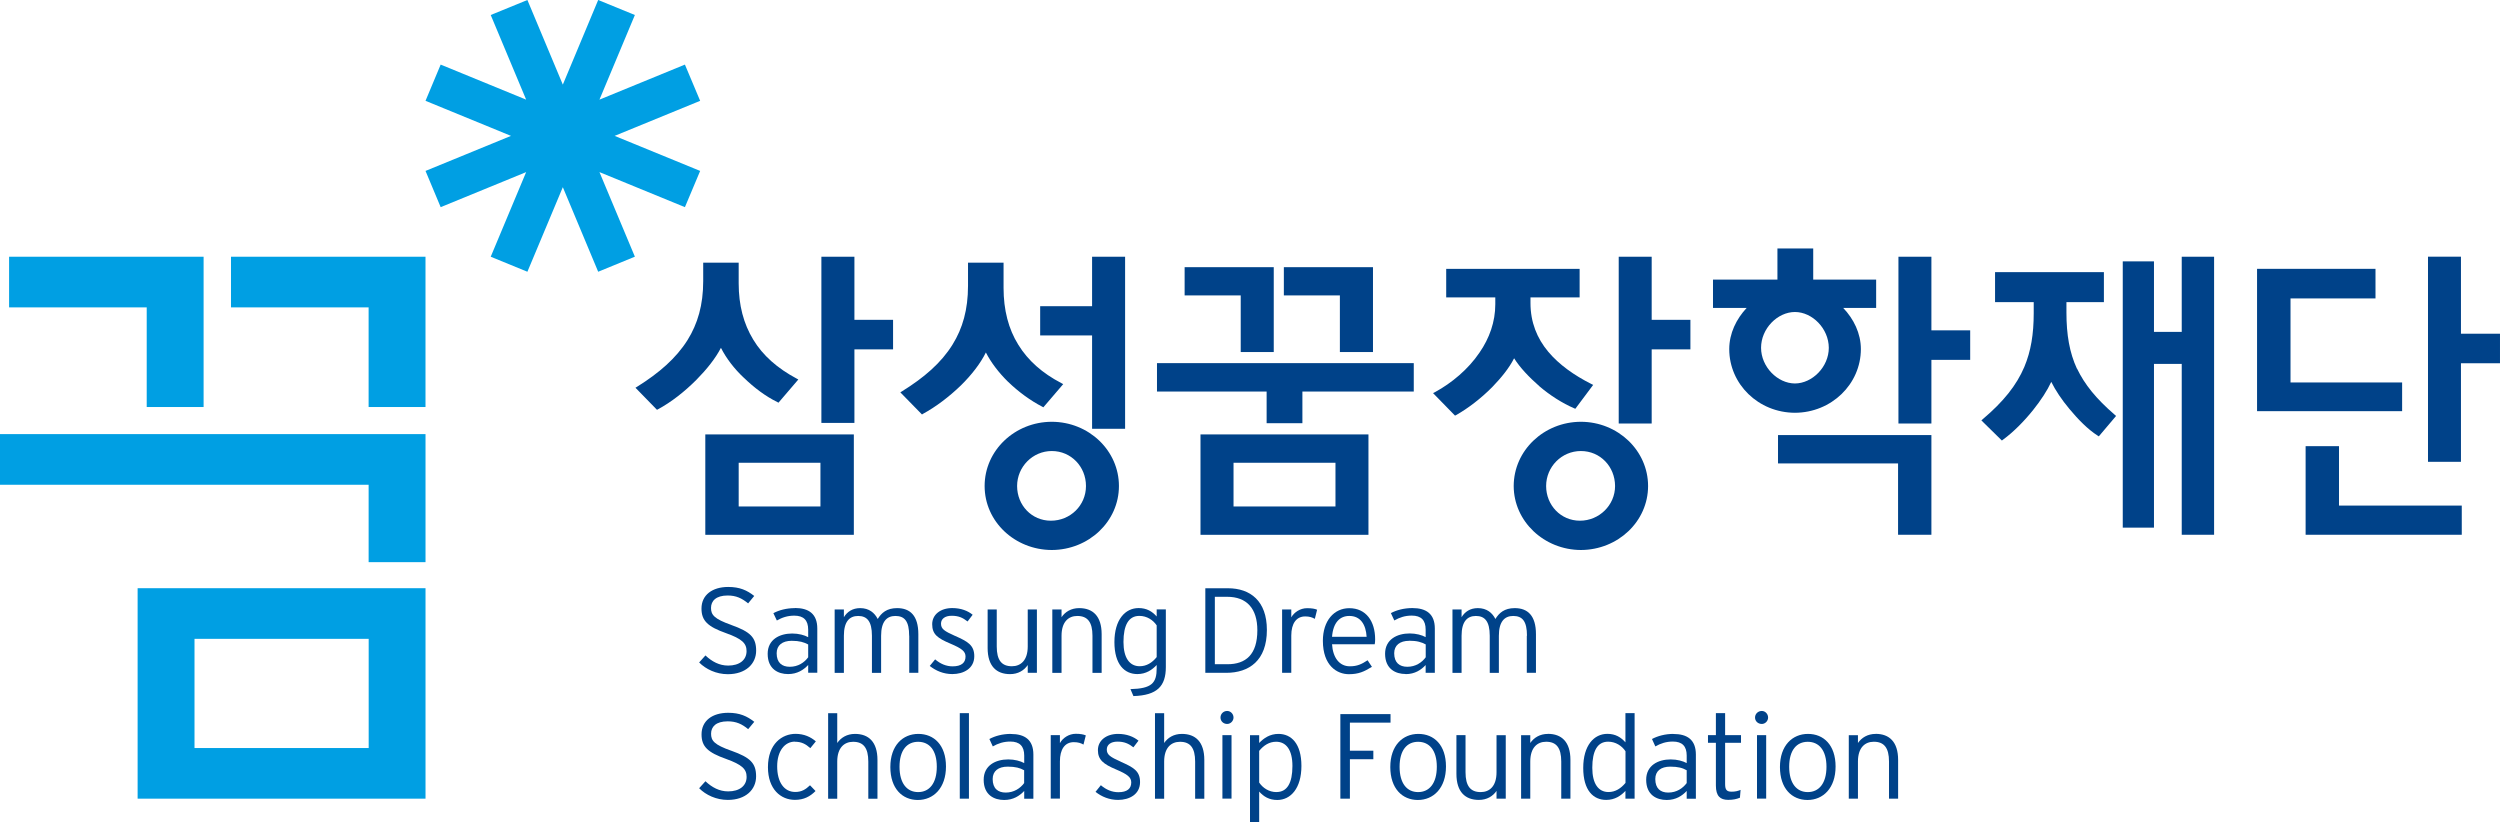 <svg width="146" height="48" viewBox="0 0 146 48" fill="none" xmlns="http://www.w3.org/2000/svg">
<g clip-path="url(#clip0_37_2580)">
<path d="M42.71 36.498C41.712 36.145 41.523 35.909 41.523 35.504C41.523 35.099 41.81 34.777 42.493 34.777C42.993 34.777 43.326 34.939 43.69 35.237L44.047 34.804C43.627 34.472 43.2 34.278 42.528 34.278C41.597 34.278 40.967 34.749 40.967 35.538C40.967 36.252 41.331 36.598 42.409 36.979C43.322 37.305 43.599 37.565 43.599 38.022C43.599 38.545 43.186 38.87 42.524 38.87C42.01 38.87 41.576 38.635 41.198 38.278L40.83 38.687C41.222 39.082 41.828 39.373 42.507 39.373C43.546 39.373 44.159 38.77 44.159 37.998C44.159 37.225 43.819 36.896 42.713 36.501L42.71 36.498Z" fill="#004289"/>
<path d="M46.421 35.514C45.935 35.514 45.494 35.632 45.165 35.809L45.368 36.238C45.672 36.062 45.994 35.954 46.386 35.954C46.932 35.954 47.198 36.221 47.198 36.775V37.211C46.978 37.09 46.638 36.997 46.264 36.997C45.525 36.997 44.832 37.35 44.832 38.181C44.832 39.075 45.445 39.366 46.026 39.366C46.565 39.366 46.932 39.116 47.198 38.836V39.289H47.73V36.706C47.73 35.847 47.226 35.507 46.421 35.507V35.514ZM47.198 38.386C46.971 38.694 46.607 38.94 46.124 38.94C45.665 38.94 45.357 38.701 45.357 38.15C45.357 37.686 45.686 37.423 46.236 37.423C46.691 37.423 46.953 37.506 47.198 37.637V38.389V38.386Z" fill="#004289"/>
<path d="M53.099 37.125V39.293H53.631V37.038C53.631 35.958 53.155 35.514 52.392 35.514C51.782 35.514 51.478 35.795 51.258 36.148C51.079 35.795 50.76 35.514 50.232 35.514C49.791 35.514 49.476 35.726 49.283 36.044V35.594H48.744V39.297H49.283V37.128C49.283 36.307 49.602 35.972 50.116 35.972C50.631 35.972 50.921 36.28 50.921 37.128V39.297H51.457V37.128C51.457 36.307 51.782 35.972 52.29 35.972C52.829 35.972 53.095 36.28 53.095 37.128L53.099 37.125Z" fill="#004289"/>
<path d="M55.778 37.139C55.144 36.855 54.955 36.733 54.955 36.418C54.955 36.148 55.179 35.961 55.575 35.961C55.97 35.961 56.215 36.065 56.506 36.294L56.803 35.902C56.52 35.67 56.121 35.511 55.609 35.511C54.927 35.511 54.44 35.892 54.44 36.453C54.44 37.045 54.752 37.27 55.505 37.589C56.166 37.869 56.387 38.039 56.387 38.344C56.387 38.704 56.145 38.915 55.63 38.915C55.26 38.915 54.91 38.766 54.612 38.507L54.297 38.891C54.654 39.175 55.102 39.366 55.617 39.366C56.264 39.366 56.898 39.05 56.898 38.32C56.898 37.658 56.485 37.454 55.774 37.135L55.778 37.139Z" fill="#004289"/>
<path d="M60.02 37.755C60.02 38.566 59.61 38.909 59.095 38.909C58.493 38.909 58.21 38.552 58.21 37.755V35.591H57.678V37.845C57.678 38.909 58.199 39.369 58.987 39.369C59.459 39.369 59.806 39.151 60.02 38.839V39.293H60.555V35.591H60.02V37.755Z" fill="#004289"/>
<path d="M64.336 39.293V37.038C64.336 35.972 63.814 35.514 63.023 35.514C62.554 35.514 62.204 35.733 61.994 36.044V35.594H61.455V39.297H61.994V37.128C61.994 36.318 62.397 35.972 62.915 35.972C63.513 35.972 63.8 36.332 63.8 37.128V39.297H64.336V39.293Z" fill="#004289"/>
<path d="M66.02 40.249L66.192 40.651C67.581 40.609 68.085 40.072 68.085 38.957V35.587H67.55V36.003C67.287 35.705 66.965 35.511 66.496 35.511C65.712 35.511 65.082 36.186 65.082 37.499C65.082 38.811 65.677 39.366 66.423 39.366C66.93 39.366 67.287 39.116 67.55 38.836V39.026C67.55 39.889 67.266 40.214 66.017 40.245L66.02 40.249ZM66.559 38.908C65.968 38.908 65.611 38.423 65.611 37.492C65.611 36.498 65.915 35.968 66.538 35.968C66.983 35.968 67.343 36.214 67.55 36.522V38.375C67.287 38.701 66.958 38.908 66.559 38.908Z" fill="#004289"/>
<path d="M73.986 36.789C73.986 35.095 73.019 34.354 71.71 34.354H70.391V39.293H71.612C72.946 39.293 73.986 38.579 73.986 36.789ZM70.947 34.853H71.668C72.816 34.853 73.429 35.545 73.429 36.806C73.429 38.226 72.757 38.791 71.682 38.791H70.947V34.853Z" fill="#004289"/>
<path d="M75.411 36.048V35.591H74.875V39.293H75.411V37.118C75.411 36.411 75.705 35.999 76.226 35.999C76.475 35.999 76.636 36.055 76.786 36.141L76.919 35.608C76.793 35.553 76.615 35.518 76.335 35.518C75.932 35.518 75.579 35.757 75.411 36.051V36.048Z" fill="#004289"/>
<path d="M80.119 38.94L79.867 38.559C79.524 38.784 79.269 38.912 78.831 38.912C78.222 38.912 77.84 38.41 77.791 37.624H80.284C80.301 37.537 80.308 37.461 80.308 37.336C80.308 36.28 79.776 35.518 78.8 35.518C77.91 35.518 77.256 36.249 77.256 37.423C77.256 38.881 78.089 39.373 78.775 39.373C79.339 39.373 79.668 39.224 80.119 38.943V38.94ZM78.8 35.971C79.454 35.971 79.769 36.474 79.811 37.191H77.791C77.854 36.363 78.243 35.971 78.8 35.971Z" fill="#004289"/>
<path d="M82.093 39.369C82.628 39.369 82.996 39.12 83.258 38.839V39.293H83.794V36.709C83.794 35.85 83.29 35.511 82.485 35.511C81.998 35.511 81.557 35.629 81.228 35.805L81.428 36.235C81.736 36.058 82.054 35.951 82.446 35.951C82.996 35.951 83.258 36.217 83.258 36.771V37.208C83.038 37.087 82.702 36.993 82.327 36.993C81.585 36.993 80.889 37.346 80.889 38.178C80.889 39.071 81.505 39.362 82.089 39.362L82.093 39.369ZM82.299 37.419C82.754 37.419 83.02 37.502 83.262 37.634V38.385C83.034 38.694 82.67 38.94 82.187 38.94C81.732 38.94 81.421 38.701 81.421 38.15C81.421 37.686 81.753 37.423 82.299 37.423V37.419Z" fill="#004289"/>
<path d="M89.165 37.125V39.293H89.7V37.038C89.7 35.958 89.224 35.514 88.461 35.514C87.856 35.514 87.548 35.795 87.331 36.148C87.152 35.795 86.834 35.514 86.305 35.514C85.86 35.514 85.549 35.726 85.356 36.044V35.594H84.824V39.297H85.356V37.128C85.356 36.307 85.678 35.972 86.193 35.972C86.707 35.972 87.001 36.28 87.001 37.128V39.297H87.534V37.128C87.534 36.307 87.859 35.972 88.37 35.972C88.909 35.972 89.175 36.28 89.175 37.128L89.165 37.125Z" fill="#004289"/>
<path d="M42.71 43.844C41.709 43.491 41.527 43.259 41.527 42.85C41.527 42.441 41.814 42.126 42.496 42.126C42.997 42.126 43.333 42.285 43.693 42.583L44.05 42.154C43.63 41.825 43.2 41.627 42.531 41.627C41.597 41.627 40.97 42.092 40.97 42.888C40.97 43.602 41.334 43.944 42.412 44.325C43.326 44.654 43.602 44.911 43.602 45.371C43.602 45.891 43.189 46.217 42.524 46.217C42.01 46.217 41.576 45.981 41.198 45.624L40.83 46.033C41.222 46.428 41.828 46.715 42.507 46.715C43.546 46.715 44.156 46.116 44.156 45.34C44.156 44.565 43.816 44.239 42.713 43.844H42.71Z" fill="#004289"/>
<path d="M46.426 43.318C46.804 43.318 47.053 43.449 47.322 43.692L47.645 43.297C47.35 43.041 46.962 42.857 46.461 42.857C45.677 42.857 44.848 43.435 44.848 44.803C44.848 46.095 45.6 46.712 46.423 46.712C46.948 46.712 47.312 46.514 47.627 46.196L47.305 45.86C47.049 46.106 46.808 46.251 46.444 46.251C45.782 46.251 45.387 45.666 45.387 44.755C45.387 43.844 45.838 43.311 46.423 43.311L46.426 43.318Z" fill="#004289"/>
<path d="M49.931 42.86C49.462 42.86 49.109 43.079 48.895 43.39V41.652H48.363V46.646H48.895V44.478C48.895 43.667 49.305 43.321 49.823 43.321C50.425 43.321 50.709 43.678 50.709 44.478V46.646H51.244V44.384C51.244 43.321 50.723 42.86 49.931 42.86Z" fill="#004289"/>
<path d="M53.631 42.86C52.721 42.86 51.996 43.536 51.996 44.793C51.996 46.05 52.693 46.719 53.603 46.719C54.513 46.719 55.245 46.023 55.245 44.765C55.245 43.508 54.541 42.86 53.631 42.86ZM53.62 46.258C52.969 46.258 52.532 45.752 52.532 44.779C52.532 43.806 52.969 43.321 53.62 43.321C54.271 43.321 54.709 43.806 54.709 44.779C54.709 45.752 54.268 46.258 53.62 46.258Z" fill="#004289"/>
<path d="M56.586 41.648H56.051V46.642H56.586V41.648Z" fill="#004289"/>
<path d="M59.033 42.86C58.546 42.86 58.105 42.982 57.78 43.158L57.979 43.591C58.287 43.414 58.609 43.307 59.002 43.307C59.547 43.307 59.814 43.577 59.814 44.124V44.564C59.593 44.443 59.257 44.35 58.882 44.35C58.14 44.35 57.447 44.703 57.447 45.538C57.447 46.431 58.06 46.719 58.644 46.719C59.18 46.719 59.547 46.473 59.814 46.192V46.646H60.349V44.066C60.349 43.2 59.842 42.864 59.036 42.864L59.033 42.86ZM59.81 45.732C59.586 46.036 59.215 46.286 58.735 46.286C58.28 46.286 57.972 46.047 57.972 45.496C57.972 45.029 58.301 44.772 58.851 44.772C59.306 44.772 59.569 44.848 59.81 44.983V45.732Z" fill="#004289"/>
<path d="M61.899 43.397V42.933H61.363V46.639H61.899V44.464C61.899 43.761 62.186 43.342 62.711 43.342C62.963 43.342 63.124 43.397 63.275 43.484L63.411 42.947C63.282 42.892 63.106 42.853 62.827 42.853C62.427 42.853 62.067 43.093 61.902 43.394L61.899 43.397Z" fill="#004289"/>
<path d="M65.463 44.488C64.829 44.204 64.637 44.076 64.637 43.768C64.637 43.501 64.864 43.311 65.256 43.311C65.648 43.311 65.9 43.418 66.191 43.643L66.488 43.255C66.201 43.023 65.806 42.86 65.291 42.86C64.612 42.86 64.118 43.241 64.118 43.806C64.118 44.37 64.434 44.623 65.183 44.938C65.844 45.219 66.065 45.392 66.065 45.694C66.065 46.057 65.823 46.265 65.312 46.265C64.938 46.265 64.591 46.116 64.29 45.856L63.978 46.244C64.336 46.528 64.784 46.715 65.298 46.715C65.946 46.715 66.579 46.397 66.579 45.673C66.579 45.008 66.166 44.807 65.459 44.488H65.463Z" fill="#004289"/>
<path d="M69.023 42.86C68.547 42.86 68.2 43.079 67.987 43.39V41.652H67.451V46.646H67.987V44.478C67.987 43.667 68.393 43.321 68.914 43.321C69.513 43.321 69.796 43.678 69.796 44.478V46.646H70.332V44.384C70.332 43.321 69.814 42.86 69.023 42.86Z" fill="#004289"/>
<path d="M71.921 42.933H71.389V46.639H71.921V42.933Z" fill="#004289"/>
<path d="M71.666 41.52C71.449 41.52 71.277 41.69 71.277 41.904C71.277 42.119 71.449 42.279 71.666 42.279C71.865 42.279 72.037 42.105 72.037 41.904C72.037 41.69 71.865 41.52 71.666 41.52Z" fill="#004289"/>
<path d="M74.663 42.86C74.159 42.86 73.802 43.11 73.536 43.39V42.937H73V48.004H73.536V46.227C73.798 46.521 74.12 46.719 74.593 46.719C75.373 46.719 76.003 46.04 76.003 44.731C76.003 43.421 75.408 42.86 74.663 42.86ZM74.547 46.258C74.106 46.258 73.742 46.012 73.536 45.7V43.851C73.798 43.529 74.127 43.318 74.526 43.318C75.121 43.318 75.478 43.802 75.478 44.734C75.478 45.728 75.17 46.255 74.551 46.255L74.547 46.258Z" fill="#004289"/>
<path d="M78.834 42.202H81.207V41.704H78.277V46.642H78.834V44.339H80.203V43.841H78.834V42.202Z" fill="#004289"/>
<path d="M82.832 42.86C81.921 42.86 81.193 43.536 81.193 44.793C81.193 46.05 81.894 46.719 82.804 46.719C83.714 46.719 84.445 46.023 84.445 44.765C84.445 43.508 83.749 42.86 82.832 42.86ZM82.818 46.258C82.166 46.258 81.736 45.752 81.736 44.779C81.736 43.806 82.17 43.321 82.818 43.321C83.465 43.321 83.91 43.806 83.91 44.779C83.91 45.752 83.469 46.258 82.818 46.258Z" fill="#004289"/>
<path d="M87.397 45.101C87.397 45.912 86.994 46.258 86.472 46.258C85.874 46.258 85.587 45.901 85.587 45.101V42.933H85.055V45.191C85.055 46.255 85.576 46.715 86.367 46.715C86.833 46.715 87.183 46.501 87.397 46.189V46.642H87.936V42.937H87.397V45.105V45.101Z" fill="#004289"/>
<path d="M90.4 42.86C89.931 42.86 89.581 43.079 89.368 43.39V42.937H88.832V46.642H89.368V44.474C89.368 43.664 89.774 43.318 90.295 43.318C90.894 43.318 91.177 43.674 91.177 44.474V46.642H91.713V44.381C91.713 43.318 91.191 42.857 90.4 42.857V42.86Z" fill="#004289"/>
<path d="M94.929 43.356C94.663 43.058 94.344 42.857 93.872 42.857C93.088 42.857 92.461 43.532 92.461 44.848C92.461 46.164 93.052 46.715 93.802 46.715C94.309 46.715 94.663 46.469 94.925 46.189V46.642H95.461V41.648H94.925V43.356H94.929ZM94.929 45.721C94.663 46.043 94.337 46.255 93.938 46.255C93.347 46.255 92.99 45.77 92.99 44.838C92.99 43.841 93.294 43.314 93.917 43.314C94.358 43.314 94.719 43.56 94.929 43.872V45.718V45.721Z" fill="#004289"/>
<path d="M97.729 42.86C97.246 42.86 96.805 42.982 96.476 43.158L96.672 43.591C96.98 43.414 97.302 43.307 97.694 43.307C98.24 43.307 98.503 43.577 98.503 44.124V44.564C98.282 44.443 97.946 44.35 97.568 44.35C96.83 44.35 96.137 44.703 96.137 45.538C96.137 46.431 96.753 46.719 97.337 46.719C97.873 46.719 98.24 46.473 98.503 46.192V46.646H99.039V44.066C99.039 43.2 98.534 42.864 97.726 42.864L97.729 42.86ZM98.503 45.732C98.275 46.036 97.915 46.286 97.425 46.286C96.973 46.286 96.669 46.047 96.669 45.496C96.669 45.029 96.994 44.772 97.544 44.772C97.999 44.772 98.265 44.848 98.503 44.983V45.732Z" fill="#004289"/>
<path d="M100.747 41.648H100.208V42.933H99.746V43.38H100.208V45.877C100.208 46.49 100.46 46.712 100.926 46.712C101.206 46.712 101.405 46.67 101.612 46.587L101.65 46.13C101.479 46.199 101.339 46.234 101.122 46.234C100.838 46.234 100.747 46.12 100.747 45.791V43.38H101.675V42.933H100.747V41.648Z" fill="#004289"/>
<path d="M102.89 41.52C102.669 41.52 102.494 41.69 102.494 41.904C102.494 42.119 102.669 42.279 102.89 42.279C103.089 42.279 103.257 42.105 103.257 41.904C103.257 41.69 103.086 41.52 102.89 41.52Z" fill="#004289"/>
<path d="M103.145 42.933H102.609V46.639H103.145V42.933Z" fill="#004289"/>
<path d="M105.587 42.86C104.677 42.86 103.949 43.536 103.949 44.793C103.949 46.05 104.646 46.719 105.559 46.719C106.473 46.719 107.198 46.023 107.198 44.765C107.198 43.508 106.498 42.86 105.587 42.86ZM105.573 46.258C104.926 46.258 104.488 45.752 104.488 44.779C104.488 43.806 104.926 43.321 105.573 43.321C106.221 43.321 106.666 43.806 106.666 44.779C106.666 45.752 106.225 46.258 105.573 46.258Z" fill="#004289"/>
<path d="M109.54 42.86C109.071 42.86 108.721 43.079 108.504 43.39V42.937H107.969V46.642H108.504V44.474C108.504 43.664 108.91 43.318 109.432 43.318C110.031 43.318 110.318 43.674 110.318 44.474V46.642H110.85V44.381C110.85 43.318 110.328 42.857 109.54 42.857V42.86Z" fill="#004289"/>
<path d="M61.422 24.632C59.273 24.636 57.502 26.298 57.502 28.383C57.502 30.468 59.273 32.113 61.422 32.12C63.593 32.113 65.346 30.447 65.346 28.383C65.346 26.319 63.593 24.636 61.422 24.632ZM61.37 30.409C60.246 30.409 59.399 29.502 59.399 28.383C59.399 27.264 60.306 26.34 61.426 26.34C62.546 26.34 63.421 27.247 63.421 28.383C63.421 29.519 62.504 30.409 61.373 30.409H61.37Z" fill="#004289"/>
<path d="M43.433 22.052C44.032 22.637 44.718 23.15 45.393 23.479L45.463 23.517L46.622 22.163L46.51 22.101C45.411 21.512 44.55 20.767 43.986 19.828C43.426 18.904 43.139 17.83 43.139 16.545V15.34H41.067V16.417C41.067 17.809 40.748 18.904 40.15 19.863C39.481 20.926 38.49 21.782 37.223 22.575L37.111 22.644L38.368 23.933L38.438 23.895C39.187 23.493 39.982 22.873 40.671 22.18C41.27 21.574 41.788 20.926 42.103 20.313C42.407 20.916 42.873 21.529 43.433 22.055V22.052Z" fill="#004289"/>
<path d="M41.19 31.233H49.864V25.37H41.19V31.233ZM43.139 27.025H47.914V29.578H43.139V27.025Z" fill="#004289"/>
<path d="M70.109 31.233H79.918V25.37H70.109V31.233ZM72.038 27.025H77.992V29.578H72.038V27.025Z" fill="#004289"/>
<path d="M49.898 14.993H47.969V24.698H49.898V20.403H52.155V18.678H49.898V14.993Z" fill="#004289"/>
<path d="M89.887 22.547C90.521 23.091 91.245 23.548 91.928 23.843L91.998 23.874L93.041 22.478L92.929 22.422C91.935 21.92 91.049 21.297 90.412 20.535C89.765 19.759 89.38 18.824 89.38 17.698V17.369H92.25V15.7H84.458V17.369H87.325V17.771C87.325 18.796 86.982 19.752 86.411 20.58C85.743 21.574 84.766 22.374 83.817 22.893L83.691 22.959L84.973 24.272L85.043 24.237C85.732 23.849 86.495 23.264 87.146 22.606C87.668 22.066 88.137 21.494 88.424 20.923C88.771 21.477 89.303 22.031 89.891 22.547H89.887Z" fill="#004289"/>
<path d="M103.836 27.064H110.847V31.23H112.794V25.408H103.836V27.064Z" fill="#004289"/>
<path d="M108.675 20.389C108.675 19.472 108.258 18.627 107.642 17.982H109.567V16.33H105.892V14.512H103.802V16.33H100.039V17.982H102.006C101.404 18.627 100.988 19.465 100.988 20.389C100.988 22.436 102.692 24.099 104.824 24.106C106.956 24.099 108.671 22.436 108.675 20.389ZM102.846 20.313C102.846 19.181 103.813 18.221 104.824 18.221C105.836 18.221 106.798 19.184 106.802 20.313C106.802 21.428 105.836 22.391 104.824 22.395C103.809 22.391 102.85 21.428 102.846 20.313Z" fill="#004289"/>
<path d="M112.794 14.993H110.869V24.733H112.794V21.016H115.059V19.292H112.794V14.993Z" fill="#004289"/>
<path d="M96.458 14.993H94.533V24.733H96.458V20.403H98.72V18.678H96.458V14.993Z" fill="#004289"/>
<path d="M63.778 17.882H60.746V19.589H63.778V25.041H65.706V14.993H63.778V17.882Z" fill="#004289"/>
<path d="M58.881 22.305C59.483 22.887 60.187 23.399 60.859 23.746L60.932 23.787L62.091 22.433L61.979 22.371C60.88 21.799 60.036 21.058 59.469 20.133C58.895 19.215 58.608 18.1 58.608 16.815V15.34H56.532V16.691C56.532 18.083 56.217 19.174 55.633 20.116C54.967 21.197 53.956 22.059 52.689 22.845L52.58 22.914L53.844 24.206L53.907 24.165C54.652 23.759 55.429 23.174 56.119 22.506C56.742 21.893 57.26 21.224 57.575 20.584C57.873 21.169 58.328 21.765 58.881 22.308V22.305Z" fill="#004289"/>
<path d="M92.324 24.632C90.175 24.636 88.404 26.298 88.4 28.383C88.404 30.447 90.172 32.113 92.324 32.12C94.491 32.113 96.248 30.447 96.248 28.383C96.248 26.319 94.491 24.636 92.324 24.632ZM92.268 30.409C91.148 30.409 90.294 29.502 90.294 28.383C90.294 27.264 91.197 26.34 92.324 26.34C93.451 26.34 94.316 27.247 94.32 28.383C94.32 29.498 93.399 30.409 92.268 30.409Z" fill="#004289"/>
<path d="M72.458 20.559H74.387V15.603H69.182V17.252H72.458V20.559Z" fill="#004289"/>
<path d="M78.249 20.559H80.182V15.603H74.977V17.252H78.249V20.559Z" fill="#004289"/>
<path d="M127.413 19.382H125.792V15.264H123.969V30.814H125.792V21.252H127.413V31.23H129.303V14.993H127.413V19.382Z" fill="#004289"/>
<path d="M121.293 21.532C120.859 20.594 120.68 19.544 120.68 18.256V17.643H122.868V15.894H116.511V17.643H118.769V18.291C118.769 19.51 118.608 20.507 118.219 21.432C117.768 22.495 117.008 23.451 115.797 24.476L115.713 24.552L116.91 25.727L116.984 25.671C117.586 25.231 118.216 24.594 118.741 23.936C119.185 23.382 119.56 22.807 119.794 22.301C120.036 22.793 120.414 23.358 120.855 23.884C121.366 24.5 121.944 25.086 122.497 25.436L122.57 25.484L123.578 24.293L123.498 24.22C122.413 23.285 121.741 22.45 121.3 21.529L121.293 21.532Z" fill="#004289"/>
<path d="M67.568 22.866H73.971V24.715H76.06V22.866H82.564V21.207H67.568V22.866Z" fill="#004289"/>
<path d="M140.284 22.336H133.766V17.428H138.729V15.7H131.812V24.012H140.284V22.336Z" fill="#004289"/>
<path d="M136.598 26.056H134.648V31.23H143.767V29.526H136.598V26.056Z" fill="#004289"/>
<path d="M143.72 19.489V14.99H141.795V26.97H143.72V21.214H145.999V19.489H143.72Z" fill="#004289"/>
<path d="M40.889 9.982L35.894 7.935L40.889 5.888L39.999 3.772L35.008 5.819L37.077 0.876L34.934 0L32.869 4.942L30.8 0L28.658 0.876L30.727 5.819L25.735 3.772L24.85 5.888L29.841 7.935L24.85 9.982L25.735 12.098L30.727 10.051L28.658 14.993L30.8 15.87L32.869 10.931L34.934 15.87L37.077 14.99L35.008 10.051L39.999 12.098L40.889 9.982Z" fill="#009FE3"/>
<path d="M8.568 23.77H11.89V14.993H0.531V17.951H8.568V23.77Z" fill="#009FE3"/>
<path d="M21.527 23.77H24.849V14.993H13.49V17.951H21.527V23.77Z" fill="#009FE3"/>
<path d="M0 28.31H21.528V32.83H24.85V25.352H0V28.31Z" fill="#009FE3"/>
<path d="M8.037 46.642H24.85V34.351H8.037V46.642ZM11.359 37.308H21.531V43.685H11.359V37.308Z" fill="#009FE3"/>
</g>
<defs>
<clipPath id="clip0_37_2580">
<rect width="146" height="48" fill="white"/>
</clipPath>
</defs>
</svg>
